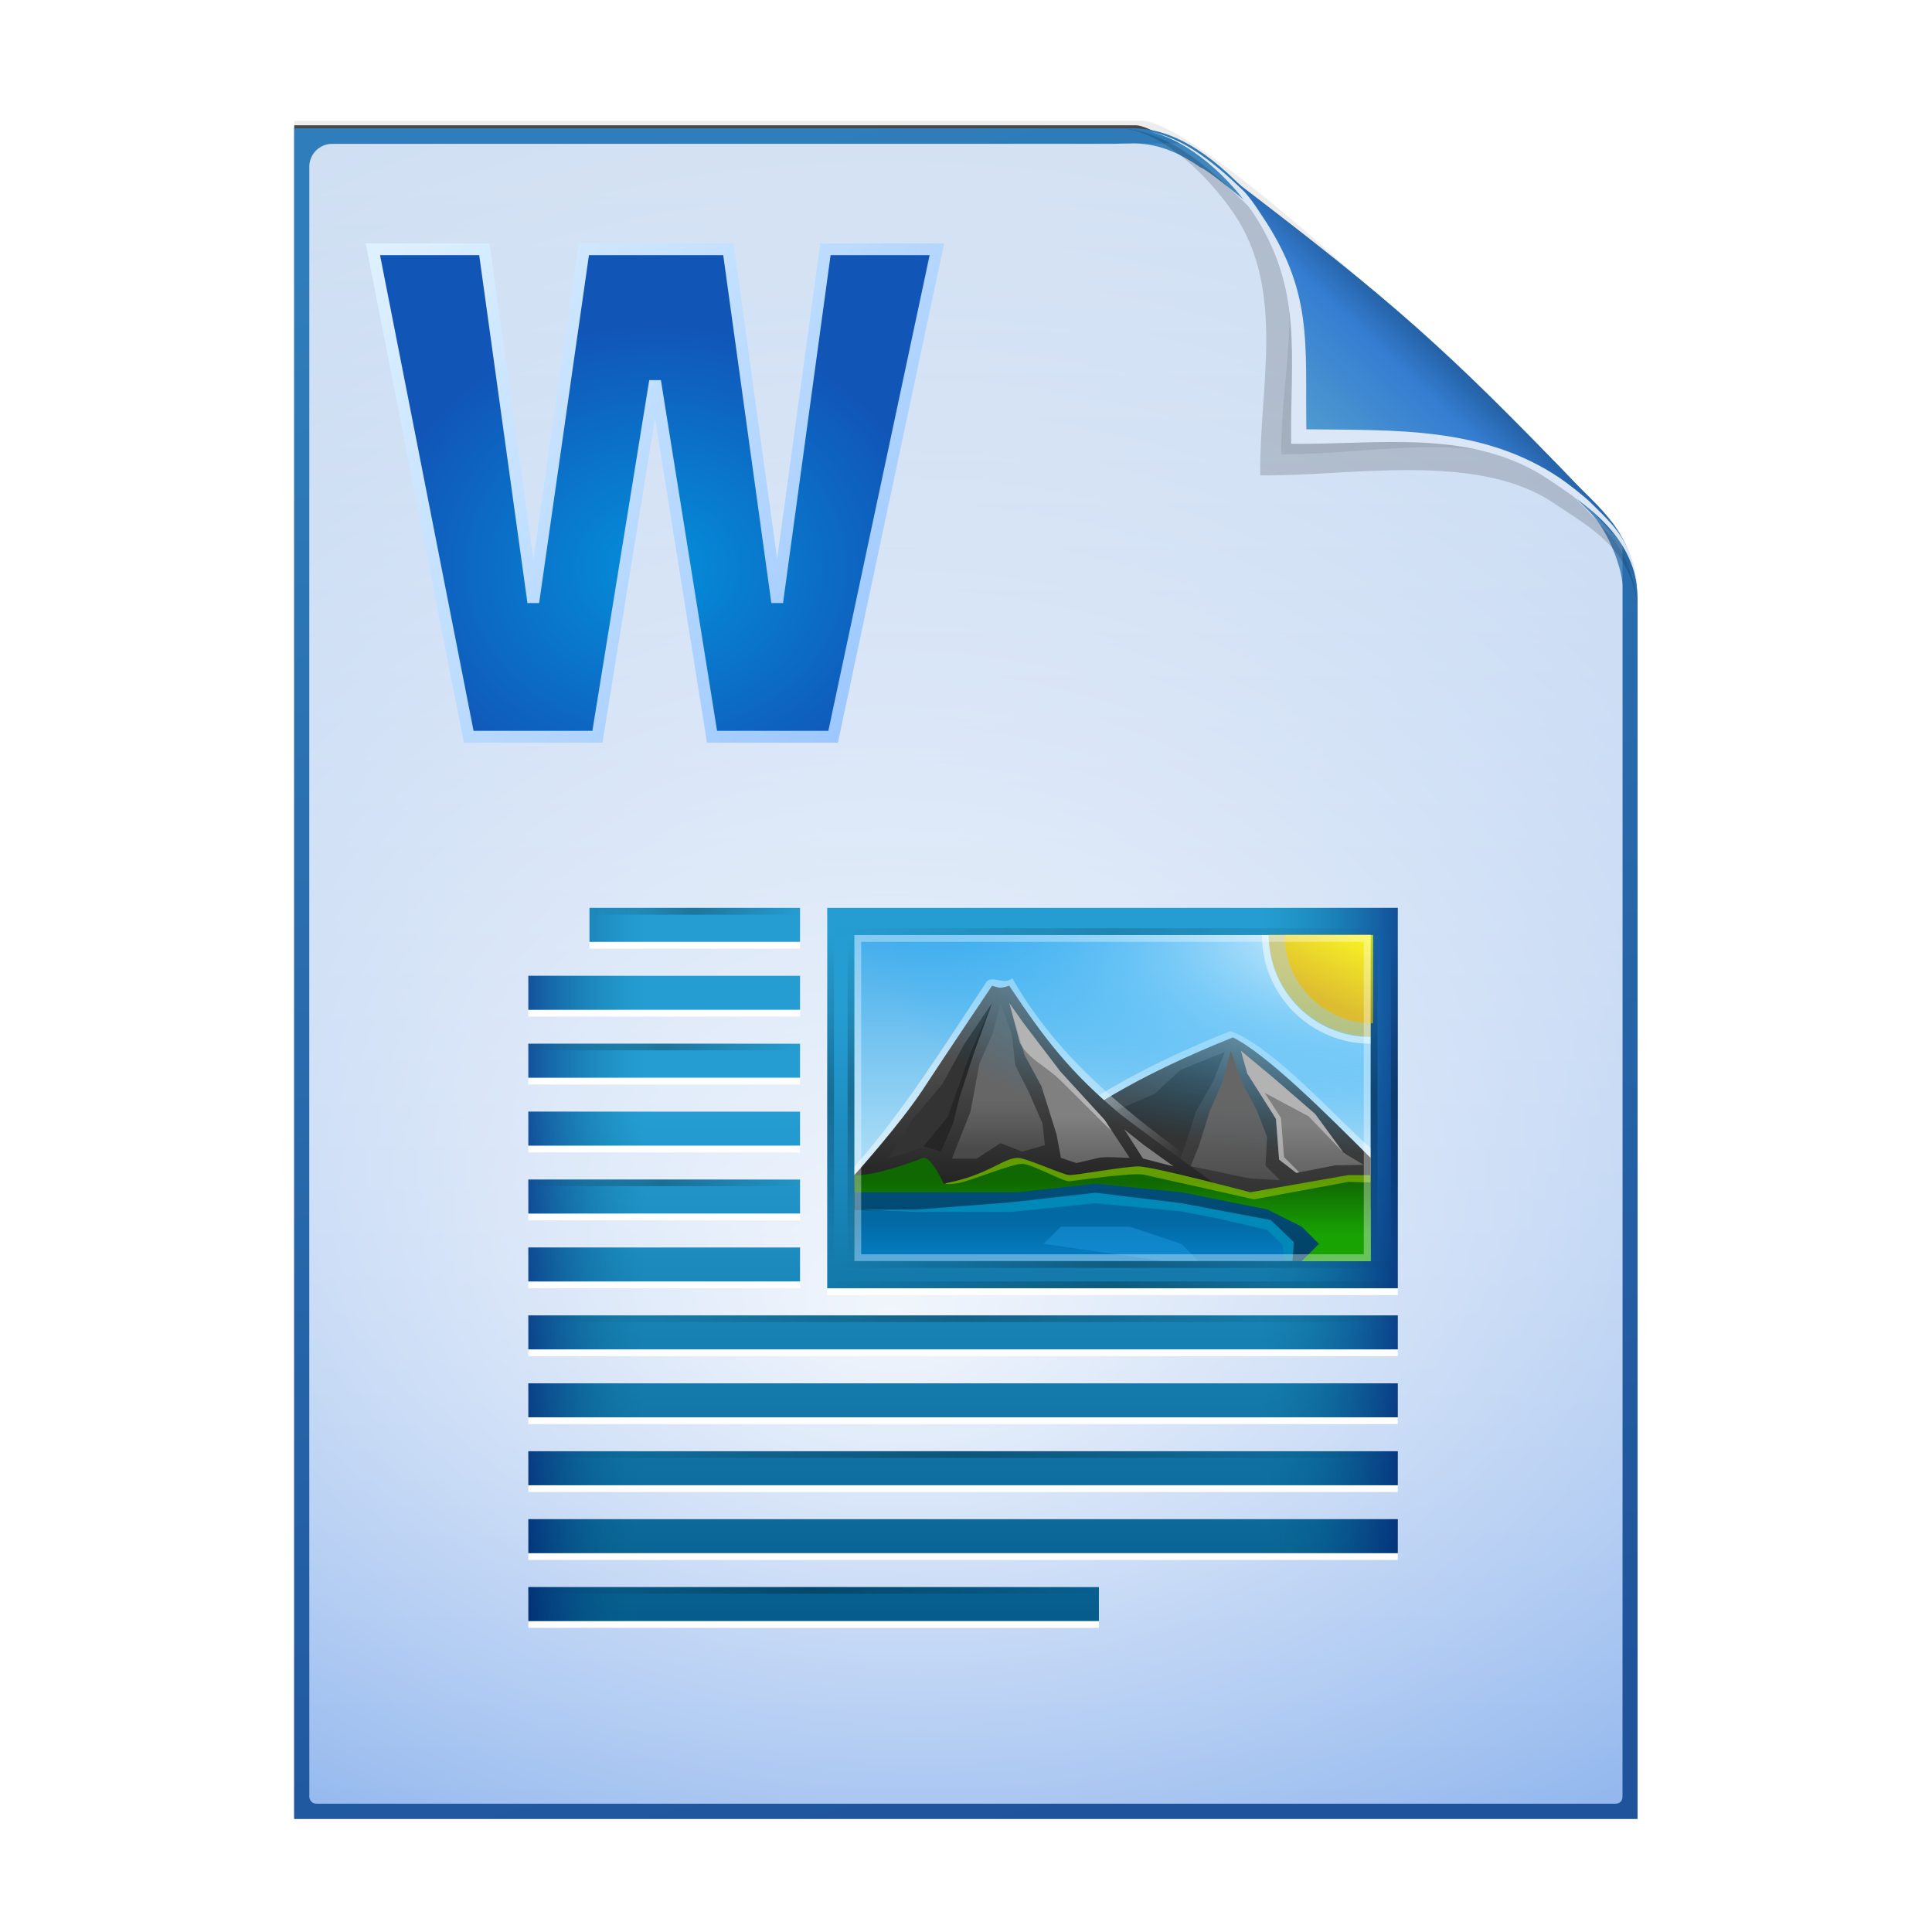<svg height="256" width="256" xmlns="http://www.w3.org/2000/svg" xmlns:xlink="http://www.w3.org/1999/xlink">
  <defs>
    <filter id="filter3834" color-interpolation-filters="sRGB" height="1.064" width="1.081" x="-.04" y="-.032">
      <feGaussianBlur stdDeviation="1.501"/>
    </filter>
    <filter id="filter3826" color-interpolation-filters="sRGB" height="1.044" width="1.056" x="-.028" y="-.022">
      <feGaussianBlur stdDeviation="1.036"/>
    </filter>
    <linearGradient id="linearGradient4524-4" gradientTransform="matrix(2 0 0 -2 -7.012 257)" gradientUnits="userSpaceOnUse" x1="72" x2="72" y1="0" y2="116.401">
      <stop offset="0" stop-color="#8fb5ee"/>
      <stop offset="1" stop-color="#cedef2"/>
    </linearGradient>
    <filter id="filter1164" color-interpolation-filters="sRGB" height="1.096" width="1.09" x="-.045" y="-.048">
      <feGaussianBlur stdDeviation=".65"/>
    </filter>
    <linearGradient id="lg1">
      <stop offset="0" stop-color="#fff"/>
      <stop offset="1" stop-color="#fff" stop-opacity="0"/>
    </linearGradient>
    <radialGradient id="radialGradient5988-0" cx="64" cy="64.004" fx="63.793" fy="47.275" gradientTransform="matrix(3.368 .169 .138 -2.752 -103.406 294.326)" gradientUnits="userSpaceOnUse" r="47.5" xlink:href="#lg1"/>
    <clipPath id="clipPath6093-7">
      <path d="m17 8-0 112h61.5c1.675 0 3.914-.565 7-3.6 8.87-8.725 16.24-13.852 23.499-21.176 2.441-2.463 3.001-4.471 3.001-6.724v-80.5z"/>
    </clipPath>
    <filter id="filter6171-8" color-interpolation-filters="sRGB" height="2.022" width="1.956" x="-.478" y="-.511">
      <feGaussianBlur stdDeviation="10.141"/>
    </filter>
    <linearGradient id="linearGradient3895-3" gradientTransform="matrix(2.024 0 0 -2.024 -.803 246.974)" gradientUnits="userSpaceOnUse" x1="86.738" x2="93.19" y1="93.621" y2="100.459">
      <stop offset="0" stop-color="#4e98d0"/>
      <stop offset=".728" stop-color="#357dd1"/>
      <stop offset="1" stop-color="#2562a7"/>
    </linearGradient>
    <radialGradient id="radialGradient1813" cx="120" cy="141.156" gradientTransform="matrix(.489 0 0 .423 28.252 15.497)" gradientUnits="userSpaceOnUse" r="76.422">
      <stop offset="0" stop-color="#048fdb"/>
      <stop offset="1" stop-color="#1155b7"/>
    </radialGradient>
    <linearGradient id="linearGradient1815" gradientUnits="userSpaceOnUse" x1="49.408" x2="122.137" y1="33.03" y2="94.709">
      <stop offset="0" stop-color="#def1ff"/>
      <stop offset="1" stop-color="#98c5ff"/>
    </linearGradient>
    <linearGradient id="linearGradient3228" gradientUnits="userSpaceOnUse" x1="165.497" x2="105.919" y1="239.312" y2="17.163">
      <stop offset="0" stop-color="#1f539c"/>
      <stop offset="1" stop-color="#2f7dba"/>
    </linearGradient>
    <linearGradient id="C" gradientUnits="userSpaceOnUse" x1="298" x2="298" y1="-1587.638" y2="-1507.638">
      <stop offset="0" stop-color="#259dd2"/>
      <stop offset="1" stop-color="#025583"/>
    </linearGradient>
    <linearGradient id="A" gradientUnits="userSpaceOnUse" x1="393.05" x2="372.666" xlink:href="#e" y1="-1560.655" y2="-1560.655"/>
    <linearGradient id="e">
      <stop offset="0" stop-color="#000061"/>
      <stop offset="1" stop-color="#006f86" stop-opacity="0"/>
    </linearGradient>
    <linearGradient id="B" gradientTransform="matrix(9.818 0 0 8 -1867.87 3054.46)" gradientUnits="userSpaceOnUse" x1="230" x2="230" y1="-581.638" y2="-577.573">
      <stop offset="0" stop-color="#44adeb"/>
      <stop offset="1" stop-color="#aadcf7"/>
    </linearGradient>
    <linearGradient id="n" gradientTransform="matrix(-8.866 0 0 8.107 3447.88 -11110.2)" gradientUnits="userSpaceOnUse" x1="345" x2="345" y1="1173" y2="1178">
      <stop offset="0" stop-color="#666"/>
      <stop offset="1" stop-color="#333"/>
    </linearGradient>
    <linearGradient id="q" gradientUnits="userSpaceOnUse" x1="346.696" x2="361.368" xlink:href="#lg1" y1="-1576.519" y2="-1566.796"/>
    <linearGradient id="m" gradientTransform="matrix(8.866 0 0 8.107 -2745.88 -11107.7)" gradientUnits="userSpaceOnUse" x1="345" x2="345" y1="1173.911" y2="1178">
      <stop offset="0" stop-color="#666"/>
      <stop offset="1" stop-color="#1a1a1a"/>
    </linearGradient>
    <linearGradient id="r" gradientUnits="userSpaceOnUse" x1="356.544" x2="356.544" y1="-1554.465" y2="-1562.367">
      <stop offset="0" stop-color="#18a303"/>
      <stop offset="1" stop-color="#106802"/>
    </linearGradient>
    <linearGradient id="l" gradientTransform="matrix(8.866 0 0 8.107 -2745.88 -11097.6)" gradientUnits="userSpaceOnUse" x1="345" x2="345" y1="1173" y2="1178">
      <stop offset="0" stop-color="#0369a3"/>
      <stop offset="1" stop-color="#023f62"/>
    </linearGradient>
    <linearGradient id="o" gradientUnits="userSpaceOnUse" x1="337.375" x2="337.375" xlink:href="#h" y1="-1574.359" y2="-1567.402"/>
    <linearGradient id="h">
      <stop offset="0" stop-color="#666"/>
      <stop offset="1" stop-color="#666" stop-opacity=".5"/>
    </linearGradient>
    <radialGradient id="y" cx="-1535.304" cy="-842.908" gradientTransform="matrix(-3.316 0 0 -7.584 -3491.73 -6782.31)" gradientUnits="userSpaceOnUse" r="10">
      <stop offset="0" stop-color="#fff"/>
      <stop offset="1" stop-color="#00a8ff" stop-opacity="0"/>
    </radialGradient>
    <linearGradient id="s" gradientUnits="userSpaceOnUse" x1="337.375" x2="337.375" xlink:href="#h" y1="-1574.359" y2="-1562.649"/>
    <linearGradient id="p" gradientUnits="userSpaceOnUse" x1="349.55" x2="349.55" xlink:href="#g" y1="-1571.946" y2="-1565.726"/>
    <linearGradient id="g">
      <stop offset="0" stop-color="#808080"/>
      <stop offset="1" stop-color="#666"/>
    </linearGradient>
    <linearGradient id="t" gradientUnits="userSpaceOnUse" x1="349.55" x2="349.55" xlink:href="#g" y1="-1570.696" y2="-1564.226"/>
    <linearGradient id="u" gradientUnits="userSpaceOnUse" x1="337.375" x2="337.375" y1="-1556.638" y2="-1550.512">
      <stop offset="0" stop-color="#0369a3"/>
      <stop offset="1" stop-color="#047fc6"/>
    </linearGradient>
    <linearGradient id="x" gradientUnits="userSpaceOnUse" x1="445.695" x2="441.388" y1="1103.578" y2="1099.82">
      <stop offset="0" stop-color="#e9b913"/>
      <stop offset="1" stop-color="#ff0"/>
    </linearGradient>
    <linearGradient id="v" gradientTransform="matrix(.524 0 0 1 318.41 -356)" gradientUnits="userSpaceOnUse" x1="-17" x2="144" xlink:href="#i" y1="-1194.638" y2="-1194.638"/>
    <linearGradient id="i">
      <stop offset="0" stop-opacity="0"/>
      <stop offset=".493"/>
      <stop offset="1" stop-opacity="0"/>
    </linearGradient>
    <linearGradient id="w" gradientTransform="matrix(.524 0 0 1 318.41 -405)" gradientUnits="userSpaceOnUse" x1="-17" x2="144" xlink:href="#i" y1="-1194.638" y2="-1194.638"/>
    <linearGradient id="z" gradientUnits="userSpaceOnUse" x1="264.495" x2="282.172" xlink:href="#e" y1="-1560.655" y2="-1560.655"/>
    <linearGradient id="d" gradientTransform="matrix(.193 0 0 1 277.273 -408)" gradientUnits="userSpaceOnUse" x1="-17" x2="144" xlink:href="#i" y1="-1194.638" y2="-1194.638"/>
    <linearGradient id="D" gradientTransform="matrix(.298 0 0 1 -1593.57 881.638)" gradientUnits="userSpaceOnUse" x1="-17" x2="144" xlink:href="#i" y1="-1194.638" y2="-1194.638"/>
    <linearGradient id="E" gradientTransform="matrix(.298 0 0 1 -1593.57 804.638)" gradientUnits="userSpaceOnUse" x1="-17" x2="144" xlink:href="#i" y1="-1194.638" y2="-1194.638"/>
    <linearGradient id="F" gradientTransform="matrix(.298 0 0 1 -1593.57 884.638)" gradientUnits="userSpaceOnUse" x1="-17" x2="144" xlink:href="#i" y1="-1194.638" y2="-1194.638"/>
    <linearGradient id="G" gradientTransform="matrix(.524 0 0 1 318.41 -353)" gradientUnits="userSpaceOnUse" x1="-17" x2="144" xlink:href="#i" y1="-1194.638" y2="-1194.638"/>
    <linearGradient id="H" gradientTransform="matrix(.298 0 0 1 -1593.57 801.638)" gradientUnits="userSpaceOnUse" x1="-17" x2="144" xlink:href="#i" y1="-1194.638" y2="-1194.638"/>
    <linearGradient id="linearGradient1152" gradientUnits="userSpaceOnUse" x1="298" x2="298" y1="-1571.179" y2="-1497.572">
      <stop offset="0" stop-color="#259dd2"/>
      <stop offset="1" stop-color="#065d8d"/>
    </linearGradient>
  </defs>
  <path d="m-128.811-19.056v112h56.188c5.115-.238 32.613-27.078 32.775-30.612.081-25.127.037-56.259.037-81.388z" filter="url(#filter3834)" opacity=".262" transform="matrix(2 0 0 -2 296.61 201.888)"/>
  <path d="m-128.811-19.556v112.2h55.746c3.099 0 24.71-18.512 30.004-24.7 1.603-1.873 3.25-3.038 3.25-7.2v-80.3z" fill-opacity=".701" filter="url(#filter3826)" transform="matrix(2 0 0 -2 296.61 201.888)"/>
  <path d="m38.988 241v-224h111c3.351 0 7.829 1.129 14 7.2 17.74 17.45 32.481 27.704 46.998 42.352 4.881 4.925 6.002 8.942 6.002 13.448v161z" fill="url(#linearGradient3228)" stroke-width="2"/>
  <path d="m41.988 239c-.68 0-1-.469-1-1v-215.937c0-1.643 1.359-3 3-3h103.375c.106 0 1.621-.047 3-.063 3.555.08 6.264 1.507 8.712 3.187 2.104.582 33.3 27.239 51.542 45.618 2.725 2.745 4.371 7.896 4.371 9.791l0 160.404c0 .645-.326 1-1 1z" fill="url(#linearGradient4524-4)" stroke-width="2"/>
  <path d="m41.988 239c-.68 0-1-.469-1-1v-215.937c0-1.643 1.359-2.999 3-3l105-.063c.106-0 6.548.016 7.927-0 13.082 9.007 37.275 31.907 55.165 49.91 2.954 3.313.915.74 2.908 3.215l0 165.875c0 .645-.326 1-1 1z" fill="url(#radialGradient5988-0)" opacity=".847" stroke-width="2"/>
  <path d="m110.394 97.622h-16.045l-7.549-47.133-7.64 47.133h-17.052l-12.7-64.592h14.771l6.484 46.768 6.696-46.768h19.155l6.467 46.768 6.393-46.768h14.771z" fill="url(#radialGradient1813)" stroke="url(#linearGradient1815)" stroke-width="1.565"/>
  <path d="m-39.811 59.947c0 4.465-3.067 5.979-5.55 7.662-5.109 3.465-13.669 1.757-19.45 1.838-.081 5.781 1.723 12.232-1.742 17.34-1.684 2.482-4.848 5.66-7.758 5.66 2.318 0 4.743-1.335 7.584-4.085 9.142-8.849 14.367-11.135 22.673-20.298 1.919-2.117 4.243-3.642 4.243-8.118z" filter="url(#filter1164)" opacity=".4" transform="matrix(2 0 0 -2 296.61 201.888)"/>
  <path clip-path="url(#clipPath6093-7)" d="m114.4 82.503c0 4.465-4.997 12.61-7.48 14.294-5.109 3.465-12.739 1.525-18.52 1.606-.081 5.781 1.966 11.305-1.499 16.413-1.684 2.482-9.791 8.687-12.701 8.687-2.091 1.534 3.488 8.211 6.735 5.32 9.502-8.461 35.132-30.023 43.351-39.263 2.04-2.294-4.905-9.845-9.886-7.057z" filter="url(#filter6171-8)" opacity=".277" transform="matrix(2 0 0 -2 -7.012 257)"/>
  <path d="m216.988 79.994c0-8.931-5.595-12.82-10.559-16.187-10.217-6.93-21.878-6.651-33.441-6.813-.162-11.562.332-19.009-6.598-29.226-3.367-4.964-10.581-10.774-16.402-10.774 4.636 0 8.888 3.363 15.168 8.17 19.079 14.601 26.409 20.969 43.346 38.595 3.959 4.12 8.486 7.284 8.486 16.235z" fill="url(#linearGradient3895-3)"/>
  <path d="m217.026 78.575c-.633-7.798-7.046-11.806-11.7-14.963-10.217-6.93-22.675-4.65-34.237-4.812-.162-11.562 1.705-20.633-5.225-30.85-2.946-4.344-8.199-9.32-13.525-10.5 3.961.725 7.77 3.323 12.537 7.938.678.777 1.149 1.358 2.212 3 6.93 10.217 5.847 16.931 6.009 28.494 11.562.162 23.436-.424 33.653 6.506.931.631 3.188 2.376 4.013 3.2 3.073 3.073 5.803 5.227 6.263 11.988zm-64.688-61.125c-.315-.07-.627-.083-.938-.125.314.034.621.067.938.125z" fill="#dbe7f6"/>
  <g transform="matrix(.9 0 0 .9 -168.49 1562.674)">
    <path d="m309-1601.638h84v56h-84zm-35 0v5h31v-5zm-9 10v5h40v-5zm0 10v5h40v-5zm0 10v5h40v-5zm0 10v5h40v-5zm0 10v5h40v-5zm0 10v5h128v-5zm0 10v5h128v-5zm0 10v5h128v-5zm0 10v5h128v-5zm0 10v5h84v-5z" fill="#fff"/>
    <path d="m309-1602.638h84v56h-84z" fill="url(#C)"/>
    <g fill="url(#linearGradient1152)" transform="translate(0 -1)">
      <path d="m274-1601.638h31v5h-31z" fill="url(#linearGradient1152)"/>
      <path d="m265-1541.638h128v5h-128z" fill="url(#linearGradient1152)"/>
      <path d="m265-1501.638h84v5h-84z" fill="url(#linearGradient1152)"/>
      <path d="m265-1591.638h40v5h-40z" fill="url(#linearGradient1152)"/>
      <path d="m265-1581.638h40v5h-40z" fill="url(#linearGradient1152)"/>
      <path d="m265-1571.638h40v5h-40z" fill="url(#linearGradient1152)"/>
      <path d="m265-1561.638h40v5h-40z" fill="url(#linearGradient1152)"/>
      <path d="m265-1551.638h40v5h-40z" fill="url(#linearGradient1152)"/>
      <path d="m265-1531.638h128v5h-128z" fill="url(#linearGradient1152)"/>
      <path d="m265-1521.638h128v5h-128z" fill="url(#linearGradient1152)"/>
      <path d="m265-1511.638h128v5h-128z" fill="url(#linearGradient1152)"/>
    </g>
    <path d="m373-1602.638v56h20v-56zm0 60v5h20v-5zm0 10v5h20v-5zm0 10v5h20v-5zm0 10v5h20v-5z" fill="url(#A)" opacity=".5"/>
    <path d="m313-1598.638h76v48h-76z" fill="url(#B)"/>
    <path d="m368.344-1584.5c-15.065 6.008-29.78 14.22-39.78 27.25 20.478 0 39.954-.988 60.433-.988l.003-9.043c-5.068-4.396-14.402-15.034-20.656-17.22z" fill="#fff" opacity=".5"/>
    <path d="m368.734-1583.57c5.066 2.533 13.87 11.355 20.263 17.733v7.6h-58.264c10.135-12.667 25.334-20.267 38-25.333z" fill="url(#n)"/>
    <path d="m350.13-1568.846.443-3.577 6.653-2.846 3.74-3.495 6.58-2.668-1.717 4.322-2.566 4.492-1.526 4.883-1.056 2.813-10.552-3.924z" fill="#333"/>
    <path d="m332.438-1591.72c-6.45 9.718-11.86 18.515-19.437 27.214l.07 7.035c16.78 0 44.493.22 61.274.22-14.057-10.205-29.375-19.58-38.094-35.03-1.2 1.068-3.04-.52-3.812.56z" fill="url(#q)" opacity=".5"/>
    <path d="m352.267-1572.17c-7.583-6.292-11.4-11.4-16.466-19-1.48.447-1.424.277-2.532 0 0 0-6.778 10.07-10.133 15.2-3.356 5.13-10.135 12.666-10.135 12.666v5.066h58.264s-13.92-10.054-18.997-13.933z" fill="url(#m)"/>
    <path d="m389-1563.304h-3.266l-14.467 2.533s-14.296-3.8-16.447-3.8c-2.113 0-8.886 1.266-10.153 1.266-.888 0-6.333-2.533-7.62-2.533-2.124 0-4.572 2.69-10.905 3.8 0 0-1.82-4.038-3.007-3.8-7.6 2.93-10.135 2.533-10.135 2.533v12.666h75.997l.002-12.666z" fill="url(#r)"/>
    <path d="m313-1560.77v10.132h65.867l2.534-2.533-2.533-2.534-5.066-2.534-12.666-2.533-12.666-1.268-11.4 1.267h-15.2-8.866z" fill="url(#l)"/>
    <path d="m318.068-1565.837 3.61-5.794 4.277-5.064 3.267-5.95 4.046-5.993-2.746 7.568-2.01 6.235-.973 3.933-1.816 4.19c-.73-.533-1.654-.553-2.487-.823l-2.378.932-2.792.766z" fill="#333"/>
    <path d="m327.36-1565.725 2.725-6.88 1.33-7.1 1.92-4.383 1.2-4.55 1.664 4.68.472 4.47 2.014 3.983 1.997 4.575.373 3.23-3.353.943-3.186-1.243-3.522 2.285h-3.634z" fill="url(#o)"/>
    <path d="m360.013-1564.566-4.438-3.198-2.834-2.26 2.754 4.288 4.52 1.17z" fill="#808080"/>
    <path d="m1566.638-389h32v76h-32z" fill="url(#y)" transform="matrix(0 -1 -1 0 0 0)"/>
    <path d="m389-1583.72a15 15 0 0 1 -15-15h15z" fill="#e9b913" opacity=".5"/>
    <path d="m363.73-1567.617 1.566-5.042 1.922-4.383 1.2-4.548 1.664 4.68 2.136 3.994 1.54 3.982-.22 4.258 2.114 2.123-4.354-.236-8.787-1.817 1.22-3.01z" fill="url(#s)"/>
    <path d="m353.534-1565.837-3.69-5.59-6.54-7.133-5.41-7.115-2.093-2.962 2.268 7.69 2.486 4.61 2.206 7.044.64 3.456 2.278.763 3.48-.807c1.462-.145 2.923.025 4.376.043z" fill="url(#p)"/>
    <path d="m387.97-1564.808-2.975-1.79-4.166-5.708-6.126-5.295-4.783-3.99.922 3.333 4.228 6.67.464 6.015 2.54 1.95 5.7-1.107 4.197-.077z" fill="url(#t)"/>
    <path d="m313.027-1558.17-.026 7.532h63.333v-2.533l-2.533-2.534-12.666-2.534-12.667-1.266-12.666 1.266-13.708.378-9.065-.31z" fill="url(#u)"/>
    <path d="m348.502-1560.705-12.72 1.442-13.57 1.038-8.275.03 8.157.338 13.984-.02 12.39-1.282 12.688 1.21 5.644 1.1 6.95 1.62 2.28 2.186.314 2.407h1.156l.205-2.788-3.41-3.26-13.2-2.483-12.593-1.537z" fill="#0088b7"/>
    <path d="m340.868-1553.17 2.533-2.534h10.134l7.6 2.533 2.533 2.532h-5.068l-17.732-2.533z" fill="#1c99e0" opacity=".5"/>
    <path d="m335.813-1588.638 1.562 5.906c1.284 2.378 3.804 3.385 5.884 5.41 3.002 2.927 6.338 6.383 7.615 7.497l-1.03-1.594-6.533-7.155-5.406-7.094-2.094-2.968z" fill="#fff" opacity=".4"/>
    <path d="m333.28-1588.638-3.268 7.613-3.262 9.137-3.574 4.373c.514.115 2.106.496 2.543.815l1.81-4.188.97-3.937 2.03-6.25 2.75-7.563z" opacity=".25"/>
    <path d="m337.03-1565.825c-2.068 0-4.432 2.53-10.405 3.687l-.22.125c.11.037.488.105 1.814-.094 1.767-.265 8.06-2.932 9.56-2.844 1.504.088 5.992 2.65 6.876 2.562.884-.09 9.378-1.322 10.97-.97 1.59.355 16.187 3.626 16.187 3.626l13.937-2.562 3.25.094v-1.094h-3.28l-14.44 2.53s-14.317-3.81-16.467-3.81c-2.114 0-8.89 1.28-10.157 1.28-.888 0-6.337-2.53-7.625-2.53z" fill="#ff0" opacity=".35"/>
    <path d="m448.772 1099.688a7.585 4.688 0 0 1 -7.585 4.687v-4.688z" fill="url(#x)" opacity=".74" transform="matrix(0 1.714 -2.773 0 3438.8 -2354.84)"/>
    <path d="m373-1598.638c0 8.843 7.157 16 16 16v-.988c-8.297 0-15.012-6.714-15.012-15.012z" fill="#fff" opacity=".5"/>
    <path d="m369.906-1581.607.938 3.344 4.22 6.688.467 6 2.533 1.968.437-.094-2.25-2.25-.438-5.75-2.412-3.71 6.475 3.46 5.125 5.343-4.156-5.687-6.125-5.313-4.814-4zm15.094 15 .25.282-.063-.157z" fill="#fff" opacity=".4"/>
    <path d="m309.5-1550.638h84.375v1h-84.375z" fill="url(#v)" opacity=".25"/>
    <path d="m309.5-1599.638h84.375v1h-84.375z" fill="url(#w)" opacity=".15"/>
    <path d="m313-1598.638v48h76v-48zm1 1h74v46h-74z" fill="#fff" opacity=".35"/>
    <path d="m274-1602.638v5h9v-5zm-9 10v5h18v-5zm0 10v5h18v-5zm0 10v5h18v-5zm0 10v5h18v-5zm0 10v5h18v-5zm0 10v5h18v-5zm0 10v5h18v-5zm0 10v5h18v-5zm0 10v5h18v-5zm0 10v5h18v-5z" fill="url(#z)" opacity=".5"/>
    <path id="X" d="m274-1602.638h31v1h-31z" fill="url(#d)" opacity=".25"/>
    <path d="m-1598.638-313h48v1h-48z" fill="url(#D)" opacity=".25" transform="rotate(90)"/>
    <path d="m-1598.638-390h48v1h-48z" fill="url(#E)" opacity=".25" transform="rotate(90)"/>
    <path d="m-1598.638-310h48v1h-48z" fill="url(#F)" opacity=".25" transform="rotate(90)"/>
    <path d="m309.5-1547.638h84.375v1h-84.375z" fill="url(#G)" opacity=".25"/>
    <path d="m-1598.638-393h48v1h-48z" fill="url(#H)" opacity=".25" transform="rotate(90)"/>
    <use height="1085" transform="matrix(1.29 0 0 1 -88.548 9.975)" width="5033" xlink:href="#X"/>
    <use height="1085" transform="matrix(1.29 0 0 1 -88.548 19.974)" width="5033" xlink:href="#X"/>
    <use height="1085" transform="matrix(1.29 0 0 1 -88.548 29.974)" width="5033" xlink:href="#X"/>
    <use height="1085" transform="matrix(1.29 0 0 1 -88.548 39.974)" width="5033" xlink:href="#X"/>
    <use height="1085" transform="matrix(1.29 0 0 1 -88.548 49.974)" width="5033" xlink:href="#X"/>
    <use height="1085" transform="matrix(4.129 0 0 1 -866.355 59.974)" width="5033" xlink:href="#X"/>
    <use height="1085" transform="matrix(4.129 0 0 1 -866.355 69.975)" width="5033" xlink:href="#X"/>
    <use height="1085" transform="matrix(4.129 0 0 1 -866.355 79.975)" width="5033" xlink:href="#X"/>
    <use height="1085" transform="matrix(4.129 0 0 1 -866.355 89.975)" width="5033" xlink:href="#X"/>
    <use height="1085" transform="matrix(2.71 0 0 1 -477.452 99.975)" width="5033" xlink:href="#X"/>
  </g>
</svg>
